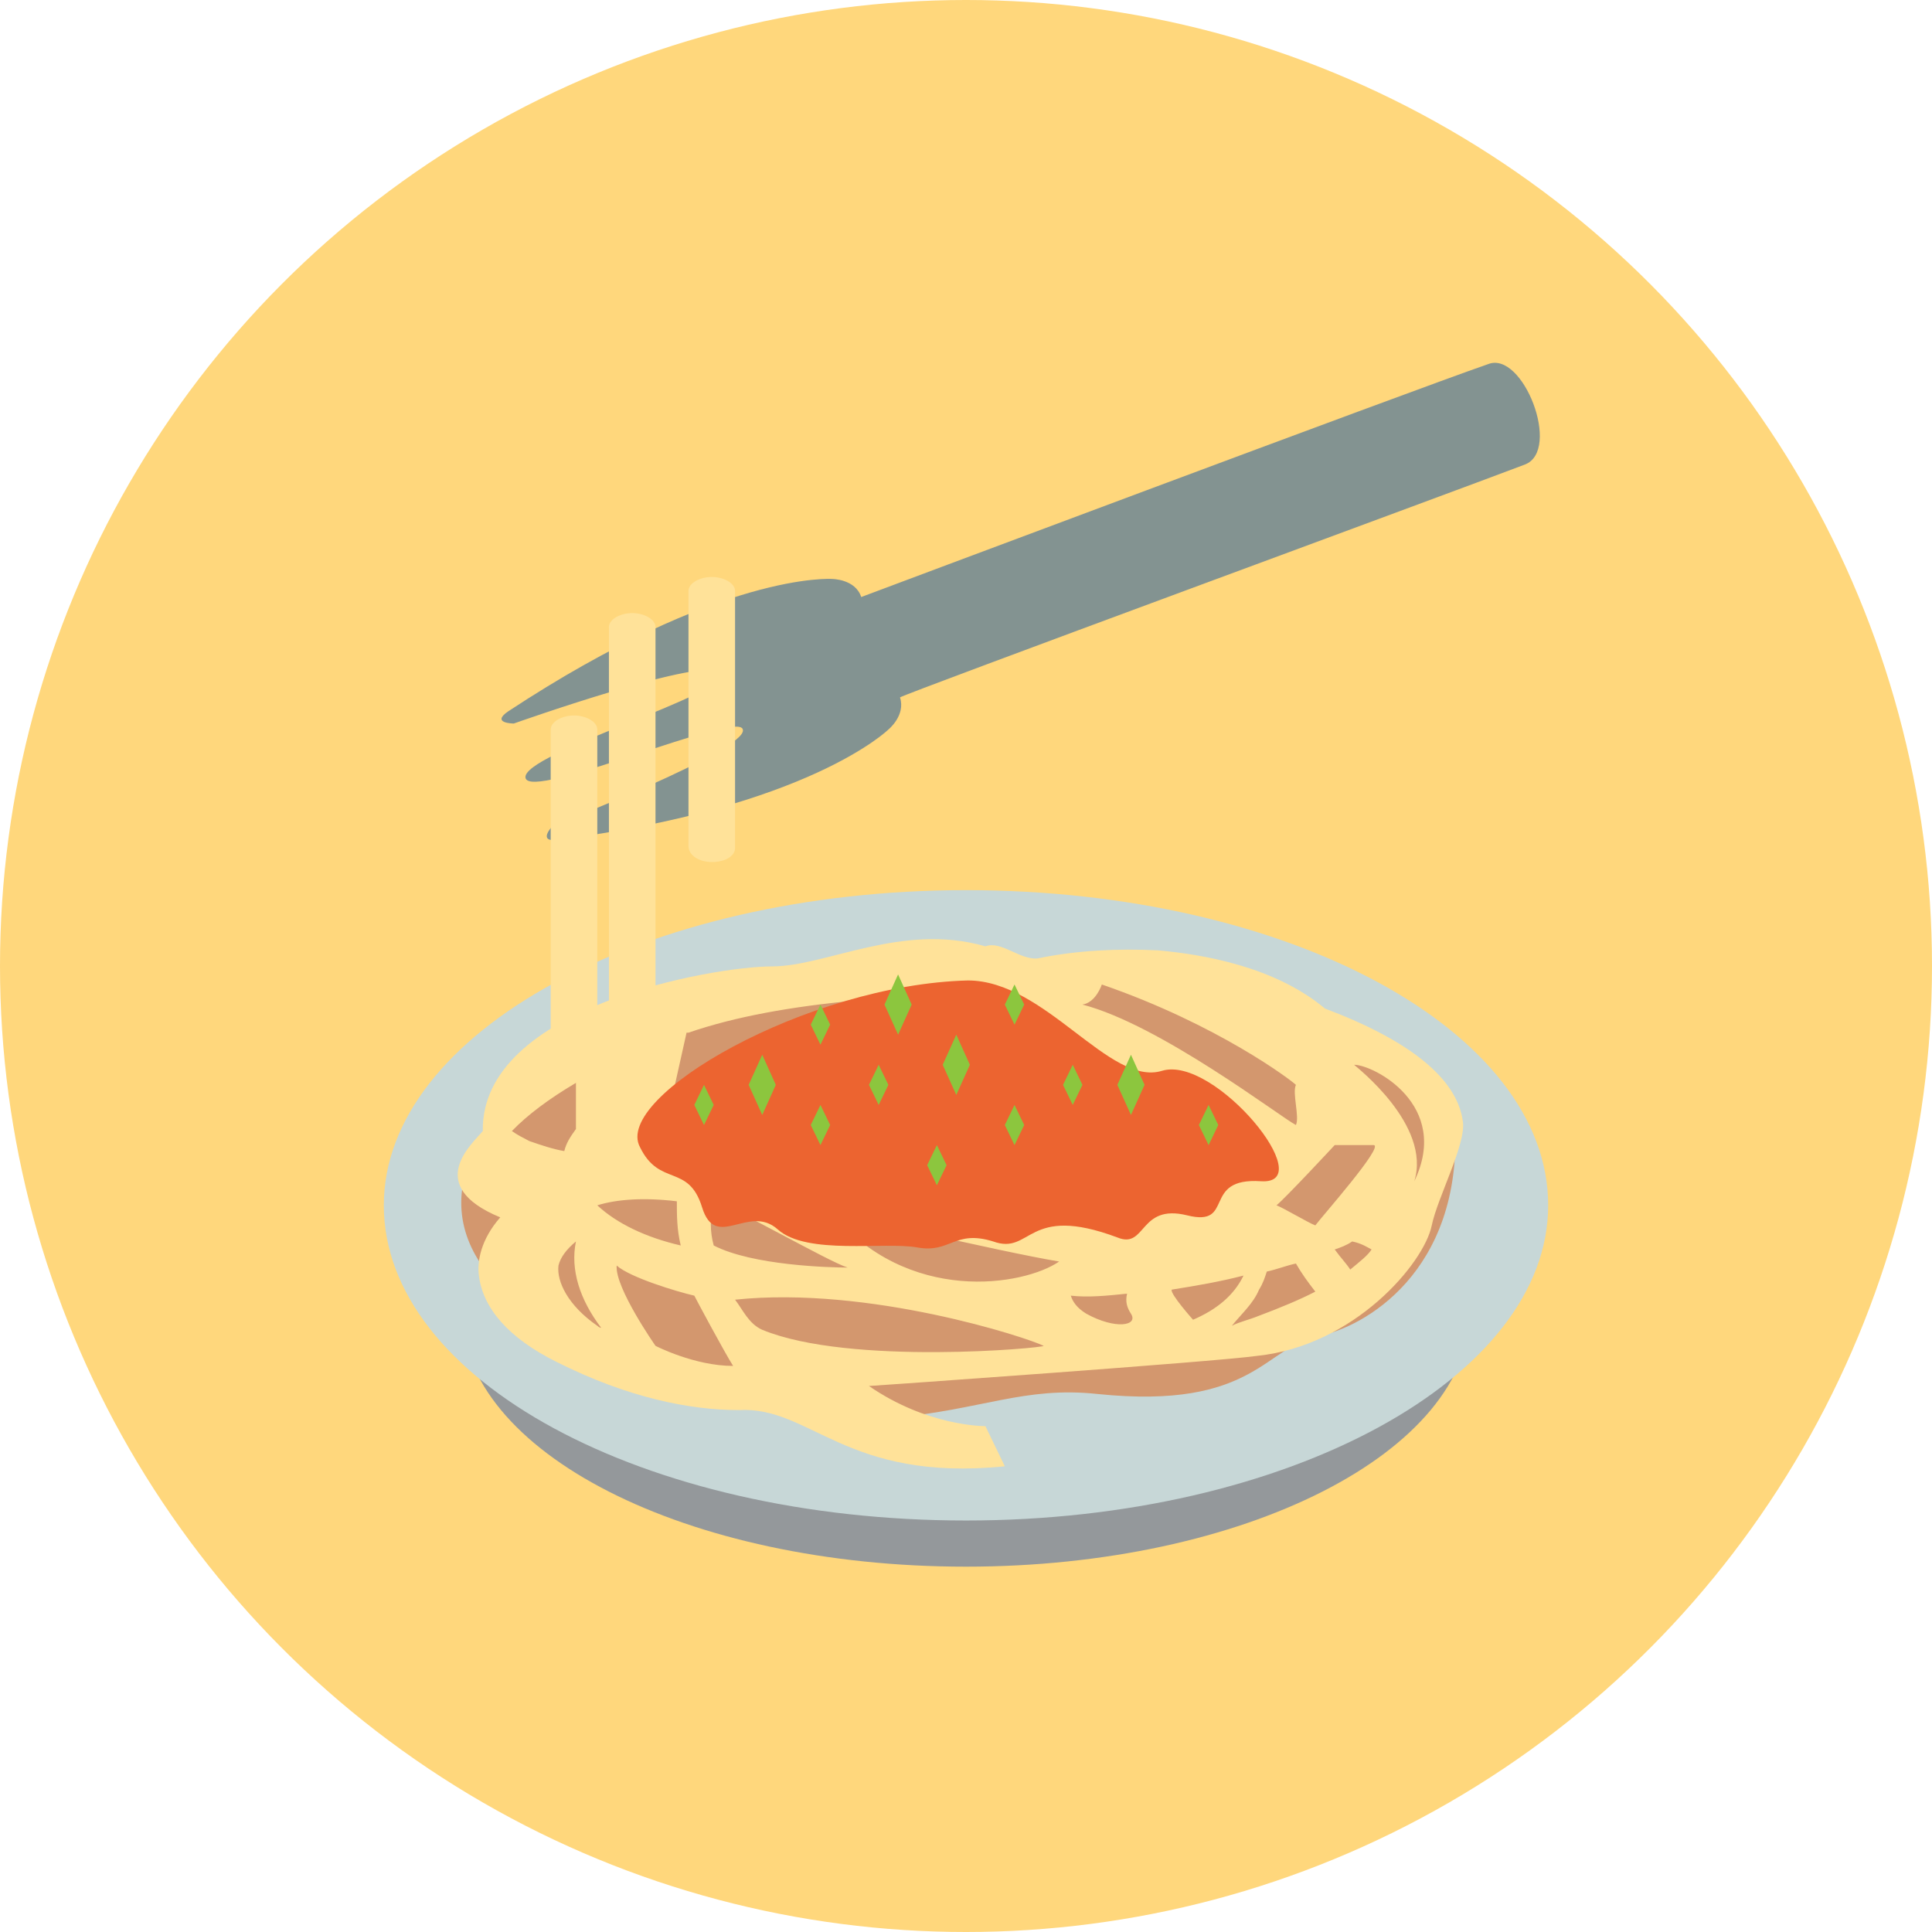 <svg width="84" height="84" viewBox="0 0 84 84" fill="none" xmlns="http://www.w3.org/2000/svg">
<circle cx="42" cy="42" r="42" fill="#FFD77C"/>
<path d="M63.938 56.944C63.938 63.141 54.066 68.116 42 68.116C29.85 68.116 20.062 63.141 20.062 56.944C20.062 50.747 29.85 45.772 42 45.772C54.066 45.772 63.938 50.747 63.938 56.944Z" fill="#94989B"/>
<path d="M67.312 52.405C67.312 59.912 56.006 66.109 42 66.109C27.994 66.109 16.688 59.999 16.688 52.405C16.688 44.899 27.994 38.702 42 38.702C56.006 38.702 67.312 44.812 67.312 52.405Z" fill="#C7D7D7"/>
<path d="M62.841 51.27C62.841 56.333 53.475 60.348 42 60.348C30.525 60.348 21.159 56.246 21.159 51.27C21.159 46.208 30.525 42.193 42 42.193C53.475 42.106 62.841 46.208 62.841 51.27Z" fill="#94989B"/>
<path d="M57.356 58.079C54.994 58.515 54.572 61.308 47.737 60.61C44.531 60.261 42.675 61.308 38.709 61.657C34.744 62.007 13.481 57.817 22.087 47.779C30.609 37.741 62.925 42.367 63.262 48.827C63.6 55.373 59.212 57.73 57.356 58.079Z" fill="#D3976E"/>
<path d="M22.088 30.933C21.328 31.457 22.341 31.457 22.341 31.457C22.341 31.457 30.947 28.402 31.369 29.275C31.791 30.148 22.678 32.766 22.847 33.814C23.016 34.861 32.128 30.846 32.297 31.719C32.55 32.592 24.028 35.908 24.028 35.908C24.028 35.908 23.353 36.607 24.197 36.519C35.166 35.123 38.625 31.719 38.625 31.719C38.625 31.719 39.385 31.108 39.131 30.322C39.131 30.235 63.094 21.419 66.3 20.197C67.903 19.586 66.216 15.222 64.697 15.833C61.406 16.968 37.444 25.958 37.444 25.958C37.191 25.172 36.178 25.172 36.178 25.172C36.178 25.172 31.369 24.823 22.088 30.933Z" fill="#839391"/>
<path d="M63.6 48.739C63.347 46.906 61.322 45.248 57.609 43.851C55.416 42.018 52.294 41.495 50.353 41.32C48.581 41.233 46.809 41.32 45.122 41.669C44.362 41.756 43.519 40.883 42.844 41.145C39.216 40.098 35.925 42.018 33.562 42.018C31.031 42.018 20.906 43.764 20.991 49.176C20.569 49.699 18.375 51.532 21.75 52.929C20.906 53.889 20.738 54.849 20.822 55.46C20.991 56.857 22.087 58.166 24.197 59.213C27.319 60.784 30.019 61.308 32.128 61.308C35.25 61.133 36.769 64.45 43.688 63.752L42.844 62.006C42.759 62.006 40.312 62.006 37.781 60.261C37.866 60.261 52.8 59.213 54.656 58.951C58.875 58.515 61.913 54.936 62.25 53.278C62.503 52.056 63.769 49.699 63.6 48.739ZM37.191 43.502C37.444 43.502 32.212 45.772 29.344 47.168L29.85 44.899H29.934C31.959 44.2 34.406 43.764 37.191 43.502ZM51.872 57.38C51.872 57.38 50.859 56.246 50.944 56.071C52.041 55.897 53.053 55.722 54.066 55.46C53.644 56.333 52.884 56.944 51.872 57.38ZM51.788 57.38C51.703 57.38 51.703 57.38 51.619 57.468C51.619 57.468 51.703 57.468 51.788 57.38ZM36.094 52.667C36.431 52.754 43.434 54.413 46.05 54.849C44.531 55.897 39.469 56.769 36.094 52.667ZM28.5 58.515C28.5 58.515 26.728 55.984 26.812 55.024C27.403 55.547 29.428 56.158 30.188 56.333C30.272 56.508 31.538 58.864 31.875 59.388C30.188 59.388 28.5 58.515 28.5 58.515ZM29.428 52.23C29.428 52.842 29.428 53.453 29.597 54.151C28.078 53.802 26.812 53.191 25.969 52.405C26.812 52.143 27.994 52.056 29.428 52.23ZM47.906 42.804C52.969 44.55 56.175 46.993 56.344 47.168C56.175 47.517 56.513 48.565 56.344 48.914C55.669 48.565 50.438 44.55 47.062 43.677C47.653 43.589 47.906 42.804 47.906 42.804ZM55.5 52.405C55.922 52.056 58.031 49.786 58.031 49.786H59.719C60.225 49.786 57.441 52.929 57.188 53.278C56.934 53.191 55.753 52.492 55.5 52.405ZM54.741 56.071C54.909 55.809 54.994 55.547 55.078 55.285C55.5 55.198 55.922 55.024 56.344 54.936C56.597 55.373 56.85 55.722 57.188 56.158C56.513 56.508 55.669 56.857 54.741 57.206C54.319 57.38 53.897 57.468 53.559 57.642C53.981 57.118 54.487 56.682 54.741 56.071ZM25.041 49.088C24.788 49.437 24.619 49.699 24.534 50.048C24.028 49.961 23.522 49.786 23.016 49.612C22.678 49.437 22.509 49.35 22.256 49.176C22.931 48.477 23.859 47.779 25.041 47.081V49.088ZM24.281 55.024C24.366 54.675 24.619 54.325 25.041 53.976C24.788 55.198 25.209 56.508 26.137 57.729C26.053 57.729 25.969 57.642 25.969 57.642C24.703 56.769 24.197 55.722 24.281 55.024ZM31.031 52.23C31.791 52.405 36.009 54.849 36.853 55.111C36.094 55.111 32.719 55.024 31.031 54.151C30.863 53.54 30.863 52.929 31.031 52.23ZM49.003 56.246C48.919 56.595 49.003 56.857 49.172 57.118C49.509 57.642 48.497 57.817 47.231 57.118C46.809 56.857 46.641 56.595 46.556 56.333C47.316 56.42 48.159 56.333 49.003 56.246ZM58.706 55.198C58.538 54.936 58.284 54.675 58.031 54.325C58.284 54.238 58.538 54.151 58.791 53.976C59.212 54.063 59.466 54.238 59.634 54.325C59.466 54.587 59.128 54.849 58.706 55.198ZM33.141 57.817C32.55 57.555 32.297 56.944 31.959 56.508C37.781 55.897 44.7 58.166 45.375 58.515C45.459 58.602 36.938 59.388 33.141 57.817ZM61.491 51.358C62.25 48.914 58.959 46.383 58.875 46.295C59.719 46.295 63.094 48.041 61.491 51.358Z" fill="#FFE299"/>
<path d="M25.969 44.55V31.719C25.969 31.37 25.463 31.108 24.956 31.108C24.45 31.108 23.944 31.37 23.944 31.719V45.422L25.969 44.55ZM28.5 50.659V27.267C28.5 26.918 27.994 26.656 27.488 26.656C26.981 26.656 26.475 26.918 26.475 27.267V50.659H28.5ZM30.947 37.48C31.538 37.48 31.959 37.218 31.959 36.868V25.696C31.959 25.347 31.453 25.085 30.947 25.085C30.441 25.085 29.934 25.347 29.934 25.696V36.781C29.934 37.218 30.441 37.48 30.947 37.48Z" fill="#FFE299"/>
<path d="M27.825 49.874C28.669 51.62 29.934 50.572 30.525 52.492C31.116 54.413 32.55 52.318 33.816 53.453C35.081 54.587 38.456 53.976 39.891 54.238C41.325 54.5 41.494 53.453 43.181 53.976C44.869 54.587 44.615 52.318 48.581 53.802C49.847 54.325 49.509 52.318 51.619 52.842C53.728 53.365 52.209 51.183 54.825 51.358C57.441 51.532 52.8 45.859 50.522 46.557C48.244 47.255 45.459 42.629 42.084 42.629C35.081 42.804 26.644 47.692 27.825 49.874Z" fill="#EC6430"/>
<path d="M33.141 45.859L32.55 47.168L33.141 48.477L33.731 47.168L33.141 45.859ZM35.672 43.677L35.25 44.55L35.672 45.422L36.094 44.55L35.672 43.677ZM38.203 46.295L37.781 47.168L38.203 48.041L38.625 47.168L38.203 46.295ZM39.047 42.367L38.456 43.677L39.047 44.986L39.638 43.677L39.047 42.367ZM41.578 44.986L40.987 46.295L41.578 47.605L42.169 46.295L41.578 44.986ZM44.109 42.804L43.688 43.677L44.109 44.55L44.531 43.677L44.109 42.804ZM46.641 46.295L46.219 47.168L46.641 48.041L47.062 47.168L46.641 46.295ZM49.172 45.859L48.581 47.168L49.172 48.477L49.763 47.168L49.172 45.859ZM52.547 48.041L52.125 48.914L52.547 49.787L52.969 48.914L52.547 48.041ZM44.109 48.041L43.688 48.914L44.109 49.787L44.531 48.914L44.109 48.041ZM40.734 49.787L40.312 50.66L40.734 51.532L41.156 50.66L40.734 49.787ZM35.672 48.041L35.25 48.914L35.672 49.787L36.094 48.914L35.672 48.041ZM30.609 47.168L30.188 48.041L30.609 48.914L31.031 48.041L30.609 47.168Z" fill="#8CC63E"/>
</svg>
